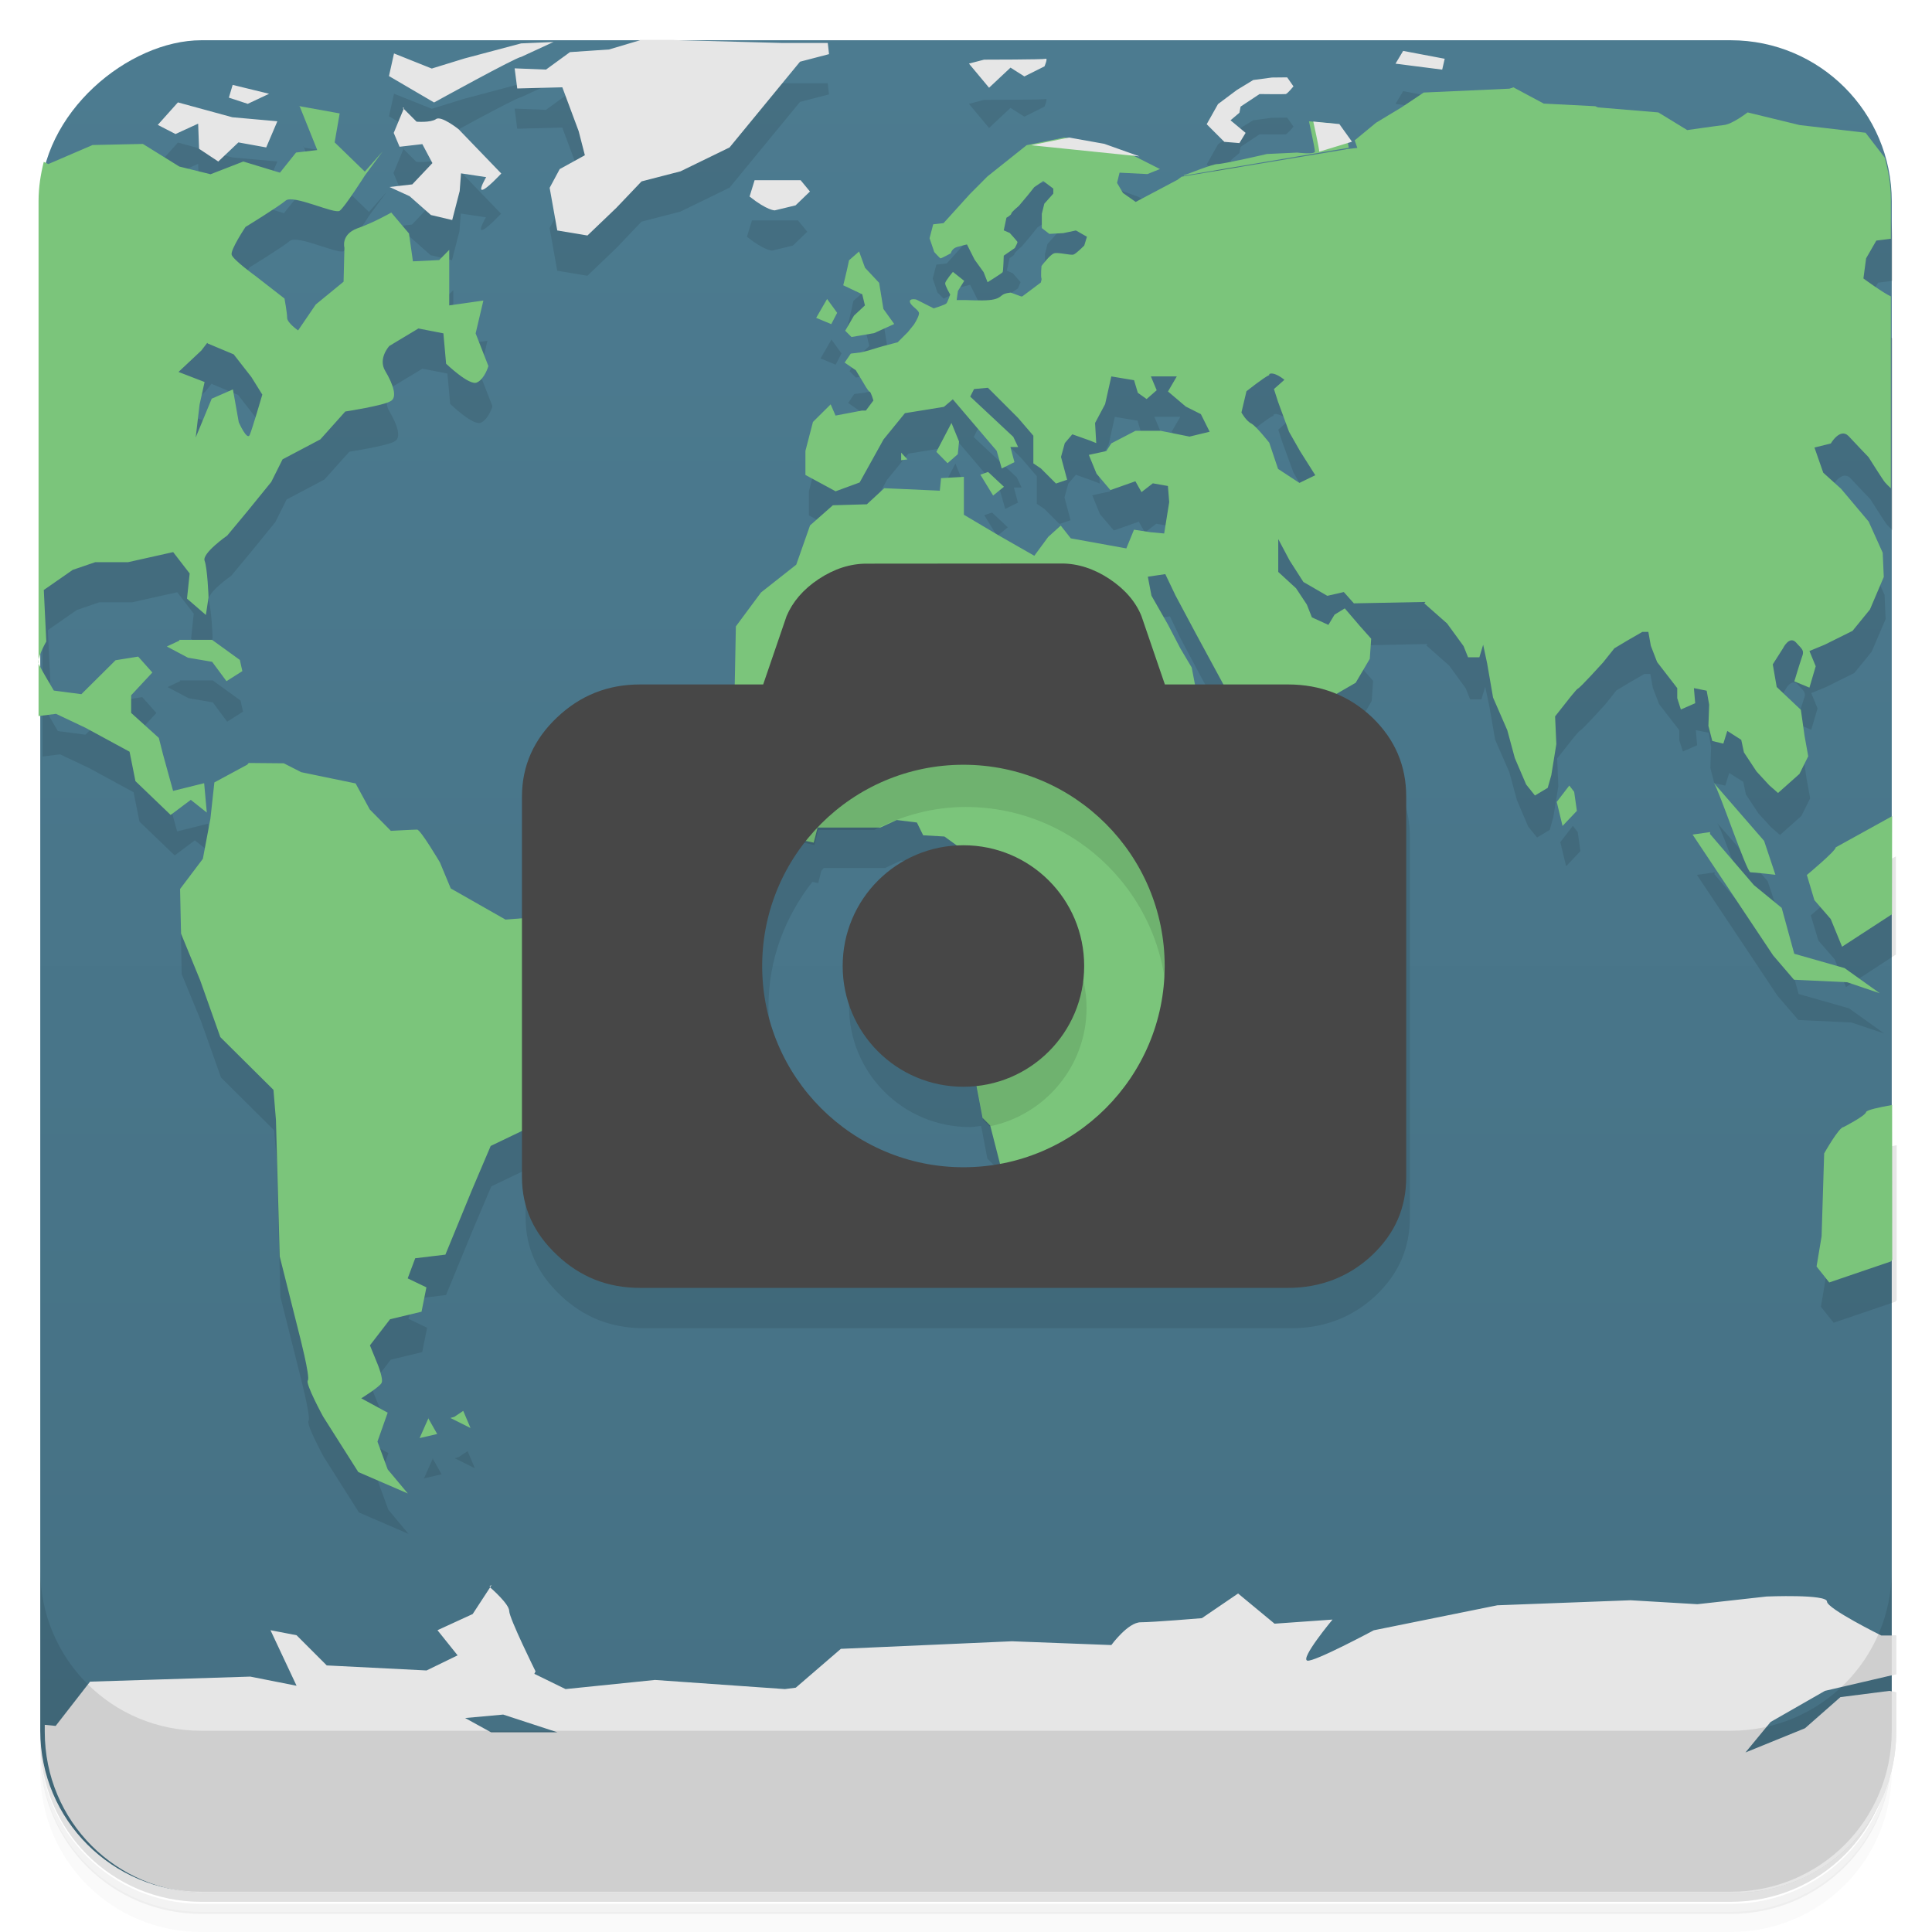 <svg version="1.1" viewBox="0 0 48 48" xmlns="http://www.w3.org/2000/svg">
 <defs>
  <linearGradient id="bg" x1="-47" x2="-1" y1="0" y2="0" gradientUnits="userSpaceOnUse">
   <stop style="stop-color:#457083" offset="0"/>
   <stop style="stop-color:#4c7b90" offset="1"/>
  </linearGradient>
 </defs>
 <path d="m15.9 1-0.768 0.229-0.971 0.066-0.596 0.434-0.779-0.031 0.065 0.5 1.12-0.029 0.406 1.09 0.154 0.598-0.625 0.344-0.25 0.465 0.189 1.06 0.75 0.125 0.719-0.688 0.625-0.656 0.967-0.25 1.22-0.594 1.75-2.13 0.721-0.188-0.031-0.277h-1.12l-2.75-0.074h-0.801zm-2.14 0.043-0.812 0.035-1.41 0.375-0.811 0.25-0.938-0.375-0.125 0.562 1.12 0.656s2.05-1.13 2.16-1.13l0.812-0.375zm21.1 0.223-0.189 0.316 1.16 0.148 0.062-0.27-1.03-0.195zm-8.88 0.195c-0.055 0.02-1.53 0.021-1.53 0.021l-0.377 0.098 0.5 0.6 0.533-0.5 0.344 0.219 0.5-0.25s0.09-0.21 0.031-0.188zm6 0.461-0.379 0.004-0.465 0.062-0.41 0.25-0.465 0.348-0.281 0.5 0.438 0.438 0.375 0.031 0.154-0.254-0.375-0.312 0.221-0.188 0.029-0.152 0.471-0.312s0.608 8e-3 0.652 0c0.046-0.012 0.191-0.191 0.191-0.191l-0.156-0.223zm-26.2 0.188-0.094 0.316 0.469 0.154 0.531-0.25-0.906-0.221zm-1.36 0.434-0.5 0.559 0.441 0.227 0.562-0.258 0.023 0.625 0.477 0.316 0.5-0.475 0.691 0.125 0.277-0.65-1.12-0.1-1.35-0.369zm5.62 0.133-0.039 0.004 0.027 0.027 0.012-0.031zm-0.012 0.031-0.246 0.594 0.145 0.344 0.566-0.065 0.25 0.471-0.5 0.529-0.566 0.065 0.5 0.229 0.529 0.467 0.529 0.125 0.186-0.721 0.033-0.439 0.625 0.094s-0.188 0.316-0.102 0.316c0.102 0 0.477-0.406 0.477-0.406l-1.06-1.1s-0.439-0.352-0.564-0.25c-0.133 0.09-0.48 0.062-0.48 0.062l-0.316-0.316zm22.6 0.311s0.148 0.664 0.148 0.75l0.814-0.248-0.314-0.439-0.648-0.062zm-6.07 0.398-0.938 0.191 2.69 0.277-0.875-0.312-0.875-0.156zm-7.81 1.06-0.125 0.406c0.438 0.348 0.625 0.344 0.625 0.344l0.518-0.125 0.357-0.344-0.232-0.281h-1.14zm-6.53 34.9-0.057 0.031s0.021 0.018 0.021 0.019l0.035-0.051zm-0.035 0.051-0.439 0.672-0.875 0.402 0.5 0.625-0.771 0.375-2.48-0.125-0.75-0.75-0.648-0.125 0.648 1.38-1.15-0.227-3.98 0.125-0.855 1.1-0.271-0.027v0.174c0 2.22 1.78 4 4 4h38c2.22 0 4-1.78 4-4v-0.979l-0.168-0.039-1.22 0.156-0.879 0.773-1.48 0.602 0.625-0.758 1.35-0.773 1.77-0.412v-0.963h-0.369s-1.35-0.668-1.35-0.844c0-0.188-1.5-0.125-1.5-0.125l-1.72 0.191-1.66-0.098-3.31 0.125-3.07 0.621s-1.48 0.793-1.65 0.754c-0.188-0.043 0.625-1.02 0.625-1.02l-1.44 0.102-0.906-0.75-0.9 0.613s-1.22 0.102-1.52 0.102c-0.316 0-0.729 0.566-0.729 0.566l-2.47-0.094-4.25 0.188-1.12 0.965-0.27 0.035-3.23-0.227-2.22 0.227-0.775-0.379 0.029-0.062s-0.654-1.32-0.654-1.5c0-0.172-0.44-0.556-0.479-0.59zm0.318 3.17 1.35 0.441h-1.65l-0.645-0.355 0.947-0.086z" style="fill:#e6e6e6"/>
 <path d="m1 43v0.25c0 2.22 1.78 4 4 4h38c2.22 0 4-1.78 4-4v-0.25c0 2.22-1.78 4-4 4h-38c-2.22 0-4-1.78-4-4zm0 0.5v0.5c0 2.22 1.78 4 4 4h38c2.22 0 4-1.78 4-4v-0.5c0 2.22-1.78 4-4 4h-38c-2.22 0-4-1.78-4-4z" style="opacity:.02"/>
 <path d="m1 43.3v0.25c0 2.22 1.78 4 4 4h38c2.22 0 4-1.78 4-4v-0.25c0 2.22-1.78 4-4 4h-38c-2.22 0-4-1.78-4-4z" style="opacity:.05"/>
 <path d="m1 43v0.25c0 2.22 1.78 4 4 4h38c2.22 0 4-1.78 4-4v-0.25c0 2.22-1.78 4-4 4h-38c-2.22 0-4-1.78-4-4z" style="opacity:.1"/>
 <rect transform="rotate(-90)" x="-47" y="1" width="46" height="46" rx="4" style="fill:url(#bg)"/>
 <path d="m15.9 2-0.768 0.229-0.971 0.066-0.596 0.434-0.779-0.031 0.064 0.5 1.12-0.029 0.406 1.09 0.154 0.598-0.625 0.344-0.25 0.465 0.189 1.06 0.75 0.125 0.719-0.688 0.625-0.656 0.967-0.25 1.22-0.594 1.75-2.13 0.721-0.188-0.031-0.277h-1.12l-2.75-0.074h-0.801zm-2.14 0.043-0.812 0.035-1.41 0.375-0.811 0.25-0.938-0.375-0.125 0.562 1.12 0.656s2.05-1.13 2.16-1.13l0.812-0.375zm21.1 0.223-0.189 0.316 1.16 0.148 0.062-0.27-1.03-0.195zm-8.88 0.195c-0.055 0.02-1.53 0.021-1.53 0.021l-0.377 0.098 0.5 0.6 0.533-0.5 0.344 0.219 0.5-0.25s0.09-0.21 0.031-0.188zm6 0.461-0.379 0.004-0.465 0.062-0.41 0.25-0.465 0.348-0.281 0.5 0.438 0.438 0.375 0.031 0.154-0.254-0.375-0.312 0.221-0.188 0.029-0.152 0.471-0.312s0.608 8e-3 0.652 0c0.046-0.012 0.191-0.191 0.191-0.191zm-26.2 0.188-0.094 0.316 0.469 0.154 0.531-0.25-0.906-0.221zm31.9 0.062-0.098 0.033-2.13 0.096-0.562 0.375-0.623 0.375-0.529 0.438 0.064 0.188-0.283 0.031v0.004l-4.01 0.668 0.018-0.014-0.029 0.016-0.062 0.01-0.1 0.076-1.04 0.551-0.316-0.223-0.146-0.25 0.062-0.254 0.691 0.035 0.312-0.125-0.625-0.316-0.875-0.312-0.875-0.156-0.938 0.191-0.975 0.777-0.438 0.439-0.652 0.721-0.258 0.029-0.09 0.346 0.117 0.344 0.156 0.156 0.254-0.125 0.152-0.156 0.25-0.065 0.188 0.375 0.225 0.314 0.1 0.25 0.375-0.25 0.025-0.41 0.275-0.189 0.066-0.154-0.191-0.221-0.15-0.065 0.068-0.314s0.121-0.065 0.121-0.104c0-0.035 0.186-0.189 0.186-0.189l0.232-0.275 0.152-0.191 0.223-0.152 0.25 0.188v0.125l-0.223 0.25-0.062 0.25v0.355l0.188 0.145 0.348-0.019 0.312-0.066 0.273 0.156-0.068 0.219-1.82 1.17-1.31-0.041 0.156-0.25-0.281-0.223-0.191 0.281-0.719 0.406-0.156 0.062 0.225 0.281s-0.334 0.488-0.531 0.719l-0.344 0.09s-0.246 0.07-0.316 0.094c-0.063 0.023-0.25 0.066-0.25 0.066l-0.254 0.031-0.152 0.223 0.277 0.191 0.188 0.309s0.125 0.223 0.156 0.223 0.094 0.219 0.094 0.219l-0.188 0.25h-0.098l-0.656 0.125-0.121-0.279-0.439 0.438-0.188 0.719v0.598l0.75 0.406 0.598-0.219 0.594-1.07 0.531-0.652 0.969-0.156 0.221-0.188 1.09 1.28 0.125 0.438 0.316-0.156-0.1-0.375h0.191l-0.121-0.254-1.07-1 0.096-0.188 0.344-0.031 0.75 0.75 0.379 0.441v0.688l0.188 0.125 0.375 0.375 0.275-0.094-0.15-0.566 0.094-0.344 0.188-0.219 0.439 0.156 0.154 0.062-0.029-0.5 0.25-0.469 0.154-0.688 0.564 0.094 0.094 0.312 0.219 0.156 0.25-0.219-0.145-0.344h0.645l-0.219 0.375 0.441 0.375 0.375 0.188 0.217 0.438-0.5 0.121-0.717-0.145h-0.625l-0.6 0.312-0.125 0.191-0.436 0.094 0.193 0.469 0.344 0.406 0.621-0.219 0.152 0.27 0.281-0.219 0.375 0.066 0.031 0.402-0.125 0.777-0.344-0.031-0.406-0.062-0.189 0.465-1.38-0.25-0.25-0.316-0.312 0.281-0.344 0.469-0.875-0.5-0.875-0.52v-0.941l-0.568 0.031-0.029 0.312-1.38-0.062-0.434 0.4-0.844 0.023-0.568 0.5-0.342 0.977-0.875 0.689-0.625 0.844-0.029 1.44-5.28 5.8-0.482 0.037-1.36-0.773-0.268-0.646s-0.482-0.816-0.568-0.816c-0.09 0-0.65 0.031-0.65 0.031l-0.523-0.531-0.352-0.646-1.35-0.279-0.434-0.221h-0.875l-0.037 0.043-0.816 0.439-0.098 0.898-0.188 1-0.566 0.75 0.023 1.11 0.477 1.16 0.5 1.41 1.32 1.31 0.062 0.75 0.094 3.39 0.475 1.89s0.289 1.11 0.223 1.19 0.379 0.896 0.379 0.896l0.875 1.38 1.23 0.531-0.5-0.598-0.254-0.691 0.254-0.719-0.656-0.355s0.438-0.273 0.5-0.375c0.063-0.09-0.094-0.473-0.094-0.473l-0.191-0.469 0.5-0.648 0.781-0.188 0.121-0.605-0.465-0.223 0.186-0.5 0.75-0.09 0.658-1.6 0.467-1.1 0.852-0.408v1.18c0 0.764 0.298 1.4 0.873 1.94 0.572 0.54 1.25 0.812 2.06 0.812h16.1c0.81 0 1.52-0.276 2.09-0.812 0.572-0.543 0.846-1.18 0.846-1.94v-9.45c0-0.764-0.274-1.42-0.846-1.97-0.263-0.25-0.558-0.437-0.875-0.572l0.424-0.246 0.35-0.594 0.035-0.5-0.281-0.316-0.375-0.438-0.254 0.156-0.152 0.254-0.41-0.188-0.125-0.316-0.27-0.406-0.441-0.406v-0.816l0.281 0.531 0.344 0.535 0.594 0.344 0.41-0.094 0.25 0.281 1.78-0.035-0.029 0.035 0.566 0.5 0.41 0.562 0.111 0.277h0.281l0.094-0.312 0.1 0.469 0.146 0.844 0.354 0.812 0.188 0.691 0.279 0.656 0.221 0.273 0.316-0.189 0.088-0.314 0.125-0.771-0.029-0.689 0.25-0.316s0.273-0.355 0.316-0.375c0.051-0.012 0.625-0.648 0.625-0.648l0.281-0.352 0.312-0.188 0.383-0.221h0.148l0.062 0.346 0.156 0.404 0.5 0.646v0.25l0.09 0.281 0.355-0.156-0.033-0.375 0.318 0.064 0.062 0.346-0.019 0.529 0.096 0.375 0.275 0.064 0.098-0.314 0.348 0.221 0.066 0.312 0.312 0.473 0.316 0.344 0.219 0.191 0.531-0.473 0.219-0.439-0.092-0.5-0.092-0.654-0.6-0.566-0.1-0.562 0.256-0.398s0.152-0.316 0.316-0.152c0.145 0.168 0.227 0.188 0.152 0.375-0.063 0.184-0.188 0.598-0.188 0.598l0.375 0.156 0.156-0.531-0.156-0.379 0.377-0.156 0.693-0.344 0.432-0.531 0.346-0.809-0.027-0.602-0.348-0.773-0.688-0.816-0.441-0.398-0.219-0.625 0.406-0.102s0.23-0.394 0.438-0.188c0.203 0.219 0.5 0.527 0.5 0.527s0.355 0.566 0.406 0.625c0.016 0.021 0.087 0.091 0.146 0.148v-4.77c-0.186-0.082-0.68-0.443-0.68-0.443l0.066-0.5 0.254-0.441 0.359-0.045v-0.998c-0.003-0.355-0.062-0.694-0.15-1.02l-0.477-0.619-1.64-0.191-1.29-0.314s-0.385 0.298-0.592 0.314c-0.203 0.023-0.908 0.125-0.908 0.125l-0.717-0.439-1.5-0.125-0.066-0.029-1.29-0.065-0.77-0.439zm-8.16 2.19 4.07-0.689-0.027-0.156-0.314-0.439-0.648-0.062s0.148 0.664 0.148 0.75c0 0.082-0.441 0.027-0.441 0.027l-0.75 0.035s-1.08 0.25-1.22 0.25c-0.133 0-0.766 0.262-0.816 0.27l-0.023 0.008 0.008 0.012 0.023-0.004zm-25.1-1.82-0.5 0.559 0.441 0.227 0.562-0.258 0.023 0.625 0.477 0.316 0.5-0.475 0.691 0.125 0.277-0.65-1.12-0.1-1.35-0.369zm3.12 0.094-0.019 0.004 0.023 0.004zm0.004 0.008 0.438 1.09-0.527 0.062-0.4 0.5-0.91-0.277-0.814 0.316-0.775-0.191-0.906-0.562-1.25 0.027-1.1 0.473-0.113-0.055c-0.077 0.311-0.129 0.633-0.129 0.969v12.8l0.434-0.055 0.727 0.344 1.1 0.598 0.146 0.73 0.875 0.84 0.5-0.375 0.398 0.316-0.066-0.73-0.771 0.191-0.25-0.906-0.104-0.41-0.688-0.621v-0.438l0.527-0.566-0.352-0.395-0.562 0.09-0.85 0.844-0.684-0.09s-0.316-0.531-0.375-0.656c-0.066-0.125 0.188-0.562 0.188-0.562l-0.062-1.29 0.719-0.5 0.559-0.191h0.816l1.12-0.25 0.41 0.531-0.066 0.625 0.469 0.406 0.066-0.441s-0.027-0.719-0.098-0.906c-0.066-0.188 0.562-0.625 0.562-0.625l0.5-0.602 0.594-0.73 0.281-0.562 0.939-0.496 0.619-0.691s0.938-0.145 1.12-0.254c0.188-0.09 0.063-0.434-0.125-0.75-0.191-0.313 0.1-0.625 0.1-0.625l0.721-0.434 0.621 0.121 0.068 0.754s0.584 0.563 0.768 0.465c0.191-0.09 0.283-0.406 0.283-0.406l-0.316-0.812 0.191-0.816-0.848 0.121v-1.38l-0.25 0.254-0.652 0.031-0.098-0.691-0.439-0.52s-0.434 0.25-0.848 0.395c-0.41 0.156-0.316 0.48-0.316 0.48l-0.021 0.844-0.691 0.566-0.439 0.645s-0.271-0.188-0.271-0.312-0.066-0.48-0.066-0.48l-0.719-0.559s-0.563-0.406-0.594-0.531 0.344-0.688 0.344-0.688 0.816-0.5 1-0.656c0.191-0.156 1.21 0.344 1.34 0.254 0.129-0.094 0.625-0.875 0.625-0.875l0.441-0.598-0.441 0.5-0.75-0.727 0.125-0.719-0.996-0.152zm2.49 0.031-0.039 0.004 0.027 0.027 0.012-0.031zm-0.012 0.031-0.246 0.594 0.145 0.344 0.566-0.065 0.25 0.471-0.5 0.529-0.566 0.065 0.5 0.229 0.529 0.467 0.529 0.125 0.186-0.721 0.033-0.439 0.625 0.094s-0.188 0.316-0.102 0.316c0.102 0 0.477-0.406 0.477-0.406l-1.06-1.1s-0.439-0.352-0.564-0.25c-0.133 0.09-0.48 0.062-0.48 0.062l-0.316-0.316zm8.66 1.77-0.125 0.406c0.438 0.348 0.625 0.344 0.625 0.344l0.518-0.125 0.357-0.344-0.232-0.281h-1.14zm2.77 1.78-0.25 0.219c-0.063 0.305-0.143 0.621-0.143 0.621l0.471 0.223 0.068 0.277-0.273 0.254-0.217 0.375 0.156 0.156 0.561-0.096 0.5-0.227-0.268-0.375-0.107-0.648-0.35-0.375-0.148-0.404zm-0.795 1.18-0.27 0.469 0.375 0.156 0.145-0.281zm-15.4 1.09 0.012 0.016 0.646 0.27 0.441 0.566 0.27 0.434s-0.246 0.844-0.312 1c-0.066 0.156-0.273-0.312-0.273-0.312l-0.146-0.816-0.525 0.23-0.4 0.965 0.096-0.816 0.125-0.562-0.648-0.25 0.566-0.531 0.15-0.191zm26.5 0.77c0.124 0.032 0.262 0.148 0.262 0.148l-0.26 0.23 0.1 0.312 0.275 0.75 0.273 0.48 0.377 0.598-0.393 0.191-0.531-0.348-0.219-0.652s-0.316-0.402-0.441-0.473c-0.133-0.063-0.25-0.277-0.25-0.277l0.125-0.527s0.441-0.352 0.566-0.402l2e-3 -0.027c0.033-0.016 0.072-0.015 0.113-0.004zm-8.02 1.22-0.375 0.719 0.279 0.281 0.254-0.223 0.031-0.316-0.189-0.461zm-1.25 0.738v0.188l0.156-0.019zm2.16 0.48-0.193 0.066 0.318 0.52 0.268-0.219zm4.42 2.58 0.254 0.531 0.5 0.938 0.375 0.691 0.291 0.539h-0.691l-0.072-0.379-0.281-0.473-0.309-0.594-0.41-0.719-0.09-0.471zm-24.6 1.59 0.012 0.018-0.316 0.148 0.523 0.277 0.602 0.104 0.355 0.48 0.395-0.25-0.062-0.277-0.691-0.5h-0.816zm38.2 3.55c0.113 0.129 0.816 2.22 0.91 2.22 0.086 0 0.621 0.062 0.621 0.062l-0.281-0.844-1.25-1.44zm-3.59 0.064-0.312 0.406 0.145 0.598 0.355-0.375-0.066-0.473zm8.02 0.762-1.39 0.773c0 0.09-0.719 0.688-0.719 0.688l0.188 0.625 0.406 0.469 0.281 0.688 1.24-0.807v-2.44zm-24.7 0.105 0.5 0.062 0.156 0.316 0.529 0.031 0.312 0.227c-1.56 0.103-2.8 1.39-2.8 2.98 0 1.66 1.34 3 3 3 0.097 0 0.189-0.02 0.283-0.029l0.154 0.814 0.189 0.189 0.242 0.945c-0.283 0.05-0.572 0.08-0.869 0.08-2.76 0-5-2.24-5-5 0-1.17 0.419-2.23 1.09-3.09l0.146 0.031 0.076-0.301c0.021-0.024 0.039-0.051 0.061-0.074h1.52l0.408-0.188zm20.2 0.289-0.438 0.062 2 3 0.52 0.605 1.32 0.062 0.812 0.273-0.875-0.625-1.25-0.355-0.312-1.14-0.691-0.566-1.09-1.27 0.01-0.043zm4.52 6.78c-0.308 0.055-0.629 0.123-0.645 0.174-0.02 0.098-0.562 0.375-0.562 0.375-0.113 0-0.48 0.654-0.48 0.654l-0.064 2.06-0.125 0.75 0.316 0.396 1.53-0.521 0.035-0.039v-3.85zm-35.5 7.6-0.221 0.148-0.098 0.027 0.5 0.25zm-0.873 0.176 0.008 0.012 0.004-0.012zm0.008 0.012-0.219 0.488 0.438-0.102z" style="opacity:.1"/>
 <path d="m37.6 2.17-0.098 0.033-2.13 0.096-0.562 0.375-0.622 0.375-0.531 0.438 0.065 0.188-0.282 0.031v0.004l-4.01 0.668 0.017-0.014-0.029 0.016-0.061 0.01-0.101 0.076-1.04 0.551-0.317-0.223-0.146-0.25 0.062-0.254 0.692 0.035 0.312-0.125-0.625-0.316-0.875-0.312-0.875-0.156-0.937 0.191-0.975 0.777-0.437 0.439-0.653 0.721-0.257 0.029-0.09 0.346 0.117 0.344s0.141 0.156 0.156 0.156c0.023 0 0.254-0.125 0.254-0.125s0.023-0.117 0.152-0.156c0.133-0.039 0.25-0.065 0.25-0.065l0.188 0.375 0.226 0.314 0.098 0.25s0.359-0.223 0.375-0.25c0.016-0.031 0.027-0.41 0.027-0.41l0.274-0.189s0.074-0.131 0.066-0.154c-0.012-0.023-0.191-0.221-0.191-0.221l-0.149-0.065 0.067-0.314s0.121-0.065 0.121-0.104c0-0.035 0.187-0.189 0.187-0.189l0.231-0.275 0.152-0.191 0.223-0.152 0.25 0.188v0.125l-0.223 0.25-0.062 0.25v0.356l0.187 0.144 0.348-0.019 0.312-0.066 0.274 0.156-0.067 0.219s-0.187 0.191-0.265 0.223c-0.059 0.027-0.396-0.064-0.485-0.029-0.102 0.031-0.312 0.314-0.312 0.314s-0.023 0.252 0 0.314c6e-3 0.017-7e-3 0.058-0.018 0.098l-0.084 0.062-0.375 0.281h-0.031l-0.254-0.094s-0.152 0.008-0.219 0.066c-0.063 0.051-0.12 0.1-0.312 0.119-0.191 0.02-0.565 0-0.596 0h-0.219l0.032-0.227 0.156-0.25-0.281-0.223s-0.192 0.23-0.192 0.281c-8e-3 0.055 0.125 0.281 0.125 0.281s-0.062 0.18-0.093 0.219-0.317 0.125-0.317 0.125l-0.433-0.219s-0.181-0.04-0.157 0.062c0.023 0.102 0.225 0.195 0.225 0.281 0 0.082-0.125 0.277-0.125 0.277l-0.152 0.188-0.254 0.254-0.344 0.09s-0.246 0.07-0.316 0.094c-0.063 0.023-0.25 0.066-0.25 0.066l-0.254 0.031-0.153 0.223 0.278 0.191 0.187 0.309s0.125 0.223 0.156 0.223 0.094 0.219 0.094 0.219l-0.187 0.25h-0.098l-0.656 0.125-0.121-0.279-0.44 0.437-0.187 0.719v0.598l0.75 0.406 0.597-0.219 0.594-1.07 0.531-0.652 0.969-0.157 0.221-0.187 1.09 1.28 0.125 0.438 0.316-0.157-0.1-0.375h0.192l-0.121-0.254-1.07-1 0.096-0.188 0.344-0.031 0.75 0.75 0.379 0.441v0.688l0.187 0.125 0.375 0.375 0.277-0.094-0.152-0.567 0.094-0.343 0.187-0.219 0.44 0.156 0.154 0.063-0.029-0.5 0.25-0.469 0.154-0.688 0.565 0.094 0.093 0.312 0.219 0.156 0.25-0.219-0.144-0.344h0.644l-0.219 0.375 0.442 0.375 0.375 0.188 0.218 0.437-0.5 0.121-0.718-0.144h-0.625l-0.6 0.312-0.125 0.192-0.434 0.094 0.192 0.468 0.344 0.407 0.621-0.219 0.152 0.269 0.281-0.218 0.375 0.066 0.032 0.402-0.125 0.778-0.344-0.032-0.406-0.062-0.19 0.465-1.38-0.25-0.25-0.317-0.312 0.282-0.344 0.468-0.875-0.5-0.875-0.519v-0.942l-0.567 0.032-0.031 0.312-1.38-0.062-0.433 0.4-0.844 0.024-0.567 0.5-0.343 0.976-0.875 0.69-0.625 0.843-0.032 1.62-0.187 0.5 1.72 3.16 0.433 0.093 0.096-0.375h1.56l0.407-0.187 0.5 0.062 0.156 0.317 0.529 0.031 0.346 0.25v0.521l0.383 5.07 0.219 1.15 0.189 0.19 0.279 1.09 0.032 0.473 0.564 0.75 0.064 0.594 0.09 0.687 0.346-0.343 0.875-0.09h0.533s5.82-12 3.66-12.1l-0.343-0.562-0.282-0.567-0.656-0.5-0.156-0.812-0.281-0.473-0.309-0.593-0.41-0.719-0.09-0.471 0.434-0.064 0.254 0.531 0.5 0.937 0.375 0.692 0.406 0.75 0.437 0.722 0.594 0.598 0.531-0.5 0.606-0.156 0.433-0.531 0.594-0.344 0.35-0.594 0.035-0.5-0.281-0.316-0.375-0.438-0.254 0.156-0.153 0.254-0.41-0.187-0.125-0.317-0.269-0.406-0.442-0.406v-0.816l0.282 0.531 0.343 0.535 0.594 0.344 0.41-0.094 0.25 0.281 1.78-0.035-0.031 0.035 0.567 0.5 0.41 0.563 0.111 0.277h0.281l0.094-0.312 0.1 0.468 0.146 0.844 0.354 0.813 0.187 0.691 0.281 0.656 0.219 0.274 0.317-0.19 0.089-0.314 0.125-0.772-0.031-0.689 0.25-0.317s0.274-0.355 0.317-0.375c0.051-0.012 0.625-0.648 0.625-0.648l0.281-0.352 0.312-0.187 0.383-0.221h0.149l0.062 0.346 0.156 0.404 0.5 0.647v0.25l0.09 0.281 0.356-0.156-0.032-0.375 0.317 0.064 0.062 0.346-0.019 0.529 0.097 0.375 0.274 0.065 0.098-0.315 0.347 0.221 0.067 0.312 0.312 0.473 0.317 0.344 0.218 0.191 0.532-0.473 0.218-0.439-0.09-0.5-0.093-0.654-0.6-0.567-0.098-0.562 0.254-0.399s0.153-0.316 0.317-0.152c0.145 0.168 0.227 0.188 0.152 0.375-0.063 0.184-0.187 0.598-0.187 0.598l0.375 0.156 0.156-0.531-0.156-0.379 0.378-0.156 0.692-0.344 0.433-0.531 0.344-0.809-0.027-0.602-0.348-0.773-0.687-0.816-0.442-0.399-0.218-0.625 0.406-0.101s0.229-0.395 0.437-0.188c0.203 0.219 0.5 0.527 0.5 0.527s0.356 0.566 0.407 0.625c0.016 0.021 0.088 0.093 0.148 0.151v-4.77c-0.185-0.08-0.682-0.445-0.682-0.445l0.067-0.5 0.254-0.441 0.361-0.045v-0.975c0-0.364-0.062-0.71-0.152-1.04l-0.477-0.619-1.64-0.191-1.29-0.314s-0.386 0.298-0.593 0.314c-0.203 0.023-0.907 0.125-0.907 0.125l-0.718-0.439-1.5-0.125-0.067-0.029-1.28-0.065zm-8.16 2.19 4.07-0.689-0.028-0.156-0.314-0.439-0.647-0.062s0.147 0.664 0.147 0.75c0 0.082-0.44 0.027-0.44 0.027l-0.75 0.035s-1.08 0.25-1.23 0.25c-0.133 0-0.766 0.262-0.816 0.27l-0.024 0.008 8e-3 0.012zm-22-1.73-0.019 0.004 0.023 0.004zm0.004 0.008 0.438 1.09-0.527 0.062-0.4 0.5-0.91-0.277-0.814 0.316-0.775-0.191-0.906-0.562-1.25 0.027-1.1 0.473-0.113-0.055c-0.077 0.311-0.129 0.633-0.129 0.969v12.8l0.434-0.055 0.727 0.344 1.1 0.597 0.146 0.731 0.875 0.84 0.5-0.375 0.398 0.316-0.066-0.73-0.772 0.191-0.25-0.906-0.104-0.41-0.688-0.621v-0.438l0.527-0.566-0.352-0.395-0.562 0.09-0.85 0.844-0.684-0.09s-0.316-0.531-0.375-0.656c-0.066-0.125 0.188-0.563 0.188-0.563l-0.062-1.28 0.719-0.5 0.559-0.191h0.816l1.12-0.25 0.41 0.531-0.066 0.625 0.469 0.406 0.066-0.441s-0.027-0.72-0.098-0.907c-0.066-0.188 0.562-0.625 0.562-0.625l0.5-0.601 0.594-0.731 0.281-0.562 0.939-0.496 0.619-0.692s0.938-0.145 1.12-0.254c0.188-0.09 0.063-0.434-0.125-0.75-0.191-0.313 0.1-0.625 0.1-0.625l0.722-0.434 0.621 0.121 0.067 0.754s0.585 0.563 0.769 0.465c0.191-0.09 0.282-0.406 0.282-0.406l-0.317-0.812 0.192-0.816-0.848 0.121v-1.38l-0.25 0.254-0.652 0.031-0.098-0.692-0.44-0.52s-0.434 0.25-0.848 0.394c-0.41 0.156-0.316 0.48-0.316 0.48l-0.021 0.844-0.691 0.566-0.439 0.644s-0.272-0.188-0.272-0.312-0.066-0.48-0.066-0.48l-0.719-0.559s-0.563-0.406-0.594-0.531 0.344-0.688 0.344-0.688 0.816-0.5 1-0.656c0.191-0.156 1.21 0.344 1.34 0.254 0.129-0.094 0.625-0.875 0.625-0.875l0.441-0.598-0.441 0.5-0.75-0.727 0.125-0.719zm13.9 3.61-0.25 0.219c-0.063 0.305-0.144 0.621-0.144 0.621l0.472 0.223 0.067 0.277-0.272 0.254-0.218 0.375 0.156 0.156 0.562-0.096 0.5-0.227-0.269-0.375-0.106-0.648-0.351-0.375zm-0.795 1.18-0.271 0.469 0.375 0.156 0.146-0.281zm-15.4 1.09 0.012 0.016 0.645 0.27 0.441 0.566 0.27 0.434s-0.246 0.844-0.312 1c-0.066 0.156-0.273-0.313-0.273-0.313l-0.145-0.816-0.527 0.23-0.398 0.965 0.096-0.816 0.125-0.563-0.648-0.25 0.566-0.531zm26.5 0.77c0.124 0.032 0.262 0.148 0.262 0.148l-0.26 0.23 0.1 0.312 0.275 0.75 0.274 0.481 0.378 0.598-0.394 0.191-0.531-0.348-0.219-0.652s-0.316-0.402-0.441-0.473c-0.133-0.063-0.25-0.277-0.25-0.277l0.125-0.527s0.441-0.352 0.566-0.402l2e-3 -0.027c0.033-0.016 0.072-0.015 0.113-0.004zm-8.01 1.22-0.375 0.718 0.278 0.282 0.254-0.223 0.031-0.316zm-1.25 0.738v0.188l0.156-0.02zm2.16 0.48-0.192 0.067 0.317 0.519 0.269-0.218zm-20.1 4.17 0.012 0.018-0.316 0.148 0.524 0.278 0.602 0.103 0.356 0.481 0.394-0.25-0.062-0.278-0.691-0.5zm1.73 3.06-0.037 0.043-0.816 0.44-0.098 0.898-0.188 1-0.566 0.75 0.024 1.11 0.476 1.16 0.5 1.41 1.32 1.31 0.062 0.75 0.094 3.39 0.475 1.89s0.289 1.11 0.223 1.19 0.379 0.896 0.379 0.896l0.875 1.38 1.23 0.532-0.5-0.598-0.254-0.691 0.254-0.719-0.656-0.356s0.438-0.273 0.5-0.375c0.063-0.09-0.094-0.472-0.094-0.472l-0.191-0.469 0.5-0.649 0.782-0.187 0.121-0.605-0.465-0.223 0.187-0.5 0.75-0.09 0.657-1.6 0.468-1.1 0.981-0.471 0.23-5.22-0.843 0.067-1.36-0.774-0.269-0.646s-0.481-0.816-0.567-0.816c-0.09 0-0.652 0.031-0.652 0.031l-0.524-0.531-0.352-0.647-1.35-0.279-0.434-0.221zm36.4 0.496c0.113 0.129 0.816 2.22 0.91 2.22 0.086 0 0.621 0.062 0.621 0.062l-0.281-0.843zm-3.59 0.065-0.312 0.406 0.144 0.598 0.356-0.375-0.067-0.473zm8.02 0.761-1.4 0.774c0 0.09-0.718 0.687-0.718 0.687l0.187 0.625 0.406 0.469 0.282 0.688 1.24-0.807zm-4.52 0.395-0.437 0.062 2 3 0.519 0.606 1.32 0.062 0.812 0.274-0.875-0.625-1.25-0.356-0.312-1.14-0.692-0.567-1.09-1.27zm4.52 6.78c-0.308 0.055-0.629 0.123-0.645 0.174-0.02 0.098-0.562 0.375-0.562 0.375-0.113 0-0.481 0.654-0.481 0.654l-0.064 2.06-0.125 0.75 0.315 0.396 1.53-0.521 0.035-0.039zm-35.5 7.6-0.221 0.148-0.098 0.028 0.5 0.25zm-0.873 0.176 6e-3 0.011 5e-3 -0.011zm6e-3 0.011-0.217 0.489 0.437-0.102z" style="fill:#7bc57b"/>
 <path d="m15.9 1-0.768 0.229-0.971 0.066-0.596 0.434-0.779-0.031 0.065 0.5 1.12-0.029 0.406 1.09 0.154 0.598-0.625 0.344-0.25 0.465 0.189 1.06 0.75 0.125 0.719-0.688 0.625-0.656 0.967-0.25 1.22-0.594 1.75-2.13 0.721-0.188-0.031-0.277h-1.12l-2.75-0.074h-0.801zm-2.14 0.043-0.812 0.035-1.41 0.375-0.811 0.25-0.938-0.375-0.125 0.562 1.12 0.656s2.05-1.13 2.16-1.13l0.812-0.375zm21.1 0.223-0.189 0.316 1.16 0.148 0.062-0.27-1.03-0.195zm-8.88 0.195c-0.055 0.02-1.53 0.021-1.53 0.021l-0.377 0.098 0.5 0.6 0.533-0.5 0.344 0.219 0.5-0.25s0.09-0.21 0.031-0.188zm6 0.461-0.379 0.004-0.465 0.062-0.41 0.25-0.465 0.348-0.281 0.5 0.438 0.438 0.375 0.031 0.154-0.254-0.375-0.312 0.221-0.188 0.029-0.152 0.471-0.312s0.608 8e-3 0.652 0c0.046-0.012 0.191-0.191 0.191-0.191l-0.156-0.223zm-26.2 0.188-0.094 0.316 0.469 0.154 0.531-0.25-0.906-0.221zm-1.36 0.434-0.5 0.559 0.441 0.227 0.562-0.258 0.023 0.625 0.477 0.316 0.5-0.475 0.691 0.125 0.277-0.65-1.12-0.1-1.35-0.369zm5.62 0.133-0.039 0.004 0.027 0.027 0.012-0.031zm-0.012 0.031-0.246 0.594 0.145 0.344 0.566-0.065 0.25 0.471-0.5 0.529-0.566 0.065 0.5 0.229 0.529 0.467 0.529 0.125 0.186-0.721 0.033-0.439 0.625 0.094s-0.188 0.316-0.102 0.316c0.102 0 0.477-0.406 0.477-0.406l-1.06-1.1s-0.439-0.352-0.564-0.25c-0.133 0.09-0.48 0.062-0.48 0.062l-0.316-0.316zm22.6 0.311s0.148 0.664 0.148 0.75l0.814-0.248-0.314-0.439-0.648-0.062zm-6.07 0.398-0.938 0.191 2.69 0.277-0.875-0.312-0.875-0.156zm-7.81 1.06-0.125 0.406c0.438 0.348 0.625 0.344 0.625 0.344l0.518-0.125 0.357-0.344-0.232-0.281h-1.14zm-6.53 34.9-0.057 0.031s0.021 0.018 0.021 0.019l0.035-0.051zm-0.035 0.051-0.439 0.672-0.875 0.402 0.5 0.625-0.771 0.375-2.48-0.125-0.75-0.75-0.648-0.125 0.648 1.38-1.15-0.227-3.98 0.125-0.855 1.1-0.271-0.027v0.174c0 2.22 1.78 4 4 4h38c2.22 0 4-1.78 4-4v-0.979l-0.168-0.039-1.22 0.156-0.879 0.773-1.48 0.602 0.625-0.758 1.35-0.773 1.77-0.412v-0.963h-0.369s-1.35-0.668-1.35-0.844c0-0.188-1.5-0.125-1.5-0.125l-1.72 0.191-1.66-0.098-3.31 0.125-3.07 0.621s-1.48 0.793-1.65 0.754c-0.188-0.043 0.625-1.02 0.625-1.02l-1.44 0.102-0.906-0.75-0.9 0.613s-1.22 0.102-1.52 0.102c-0.316 0-0.729 0.566-0.729 0.566l-2.47-0.094-4.25 0.188-1.12 0.965-0.27 0.035-3.23-0.227-2.22 0.227-0.775-0.379 0.029-0.062s-0.654-1.32-0.654-1.5c0-0.172-0.44-0.556-0.479-0.59zm0.318 3.17 1.35 0.441h-1.65l-0.645-0.355 0.947-0.086z" style="fill:#e6e6e6"/>
 <path d="m19.8 20.9 0.434 0.094 0.096-0.375h1.39c0.685-0.353 1.45-0.57 2.27-0.57 2.76 0 5 2.24 5 5 1.56 4.09 2.15 2.39 1.29 1.11 0 0 0.108-8.1 0.188-8.1h-1.47c-2.7-4.83-13.5-1.4-9.19 2.85zm4.19 1.15c-0.102 0-0.198 0.019-0.297 0.029l-0.113 0.32 0.307 0.566 0.412 0.469 0.188 1.19 0.031 0.773-0.281 0.656-0.027 0.625 0.219 1.15 0.156 0.156c1.37-0.275 2.41-1.49 2.41-2.94 0-1.66-1.34-3-3-3z" style="opacity:.1"/>
 <path d="m1 39v4c0 2.22 1.78 4 4 4h38c2.22 0 4-1.78 4-4v-4c0 2.22-1.78 4-4 4h-38c-2.22 0-4-1.78-4-4z" style="opacity:.1"/>
 <path d="m26.4 14-4.87 4e-3c-0.406 0-0.803 0.127-1.19 0.383-0.387 0.256-0.649 0.569-0.797 0.918l-0.582 1.7h-3.06c-0.81 0-1.49 0.278-2.06 0.818-0.575 0.543-0.873 1.2-0.873 1.97v9.45c0 0.764 0.298 1.4 0.873 1.94 0.572 0.54 1.25 0.814 2.06 0.814h16.1c0.81 0 1.52-0.278 2.09-0.814 0.572-0.543 0.846-1.18 0.846-1.94v-9.45c0-0.764-0.274-1.42-0.846-1.97-0.572-0.543-1.28-0.818-2.09-0.818h-3.06l-0.582-1.7c-0.142-0.352-0.405-0.661-0.793-0.92-0.387-0.256-0.787-0.385-1.19-0.385m-2.44 5c2.76 0 5 2.24 5 5s-2.24 5-5 5-5-2.24-5-5 2.24-5 5-5zm0 2c-1.66 0-3 1.34-3 3s1.34 3 3 3 3-1.34 3-3-1.34-3-3-3z" style="fill:#474747"/>
</svg>
